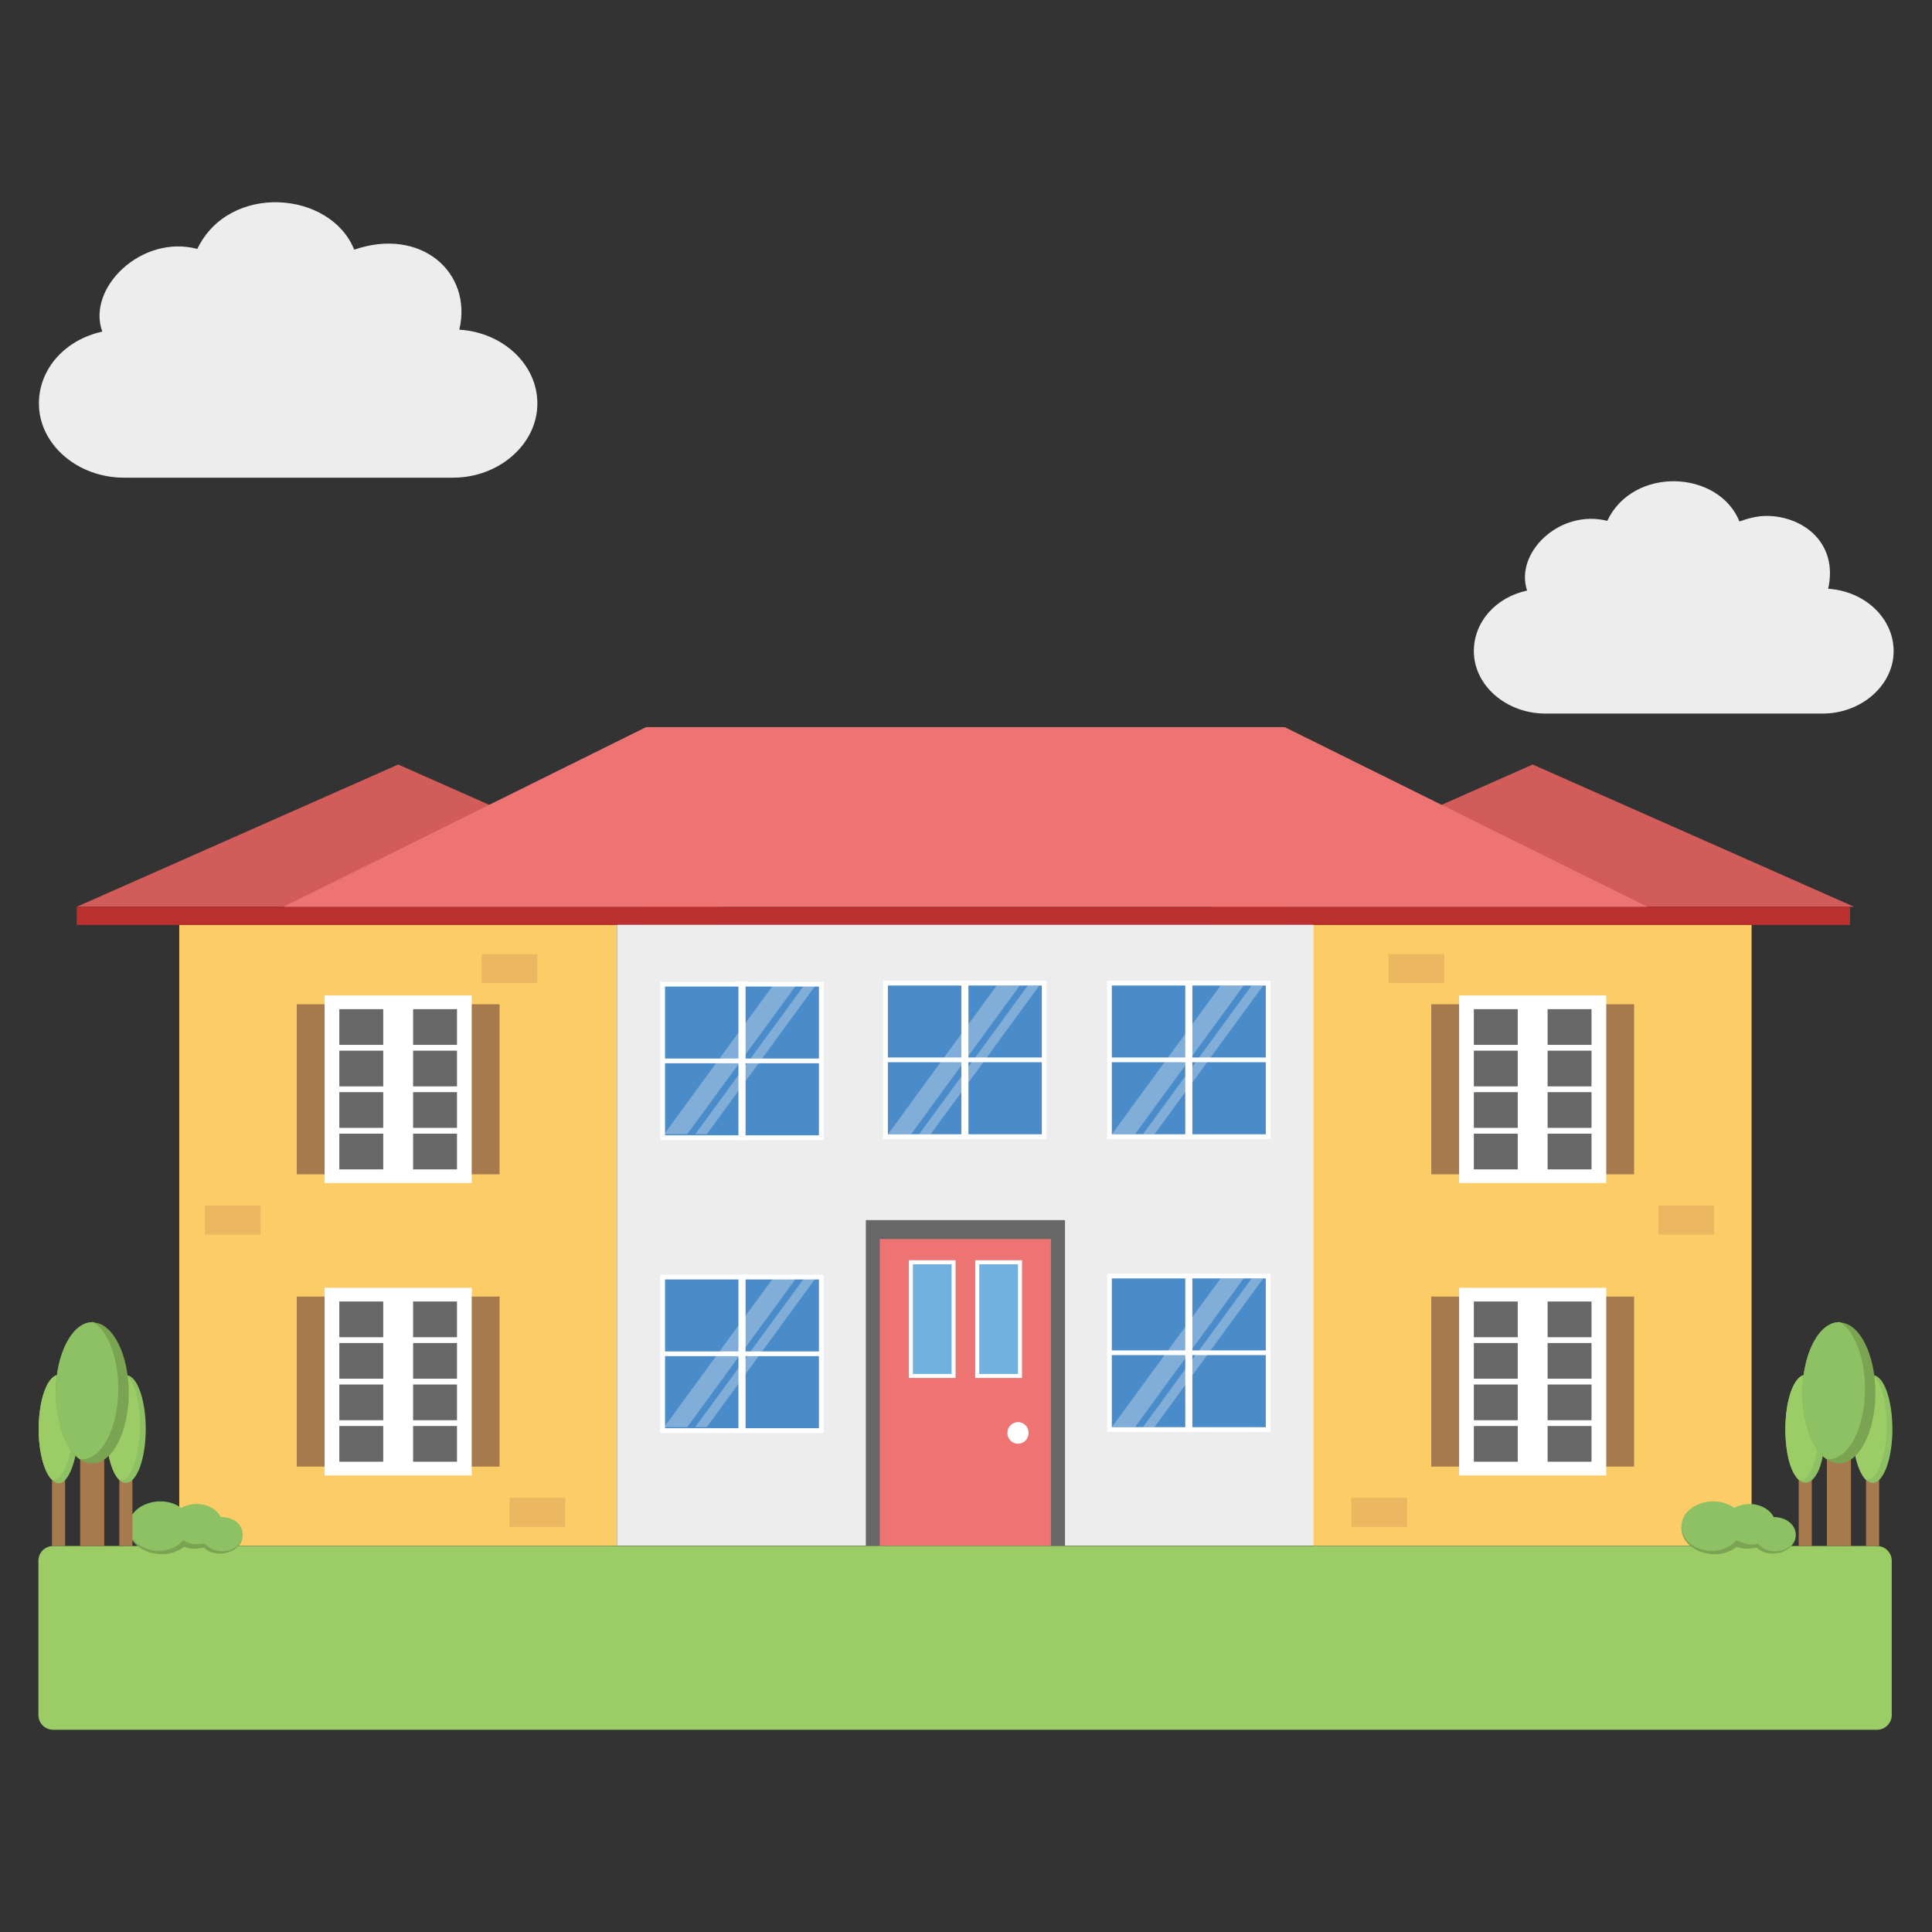 <svg id="Layer_1" enable-background="new 0 0 50 50" height="512" viewBox="0 0 50 50" width="512" xmlns="http://www.w3.org/2000/svg"><rect x="0" y="0" width="50" height="50" fill="#333333" stroke="none"/><g><path d="m49.007 16.852c0 .887-.839 1.615-1.837 1.615h-7.174c-1.014 0-1.853-.728-1.853-1.615 0-.76.57-1.394 1.378-1.568-.326-.978.839-2.114 2.075-1.805.671-1.417 2.878-1.319 3.421.016.222-.079.459-.143.697-.143.944 0 1.864.693 1.599 1.885.95.063 1.694.76 1.694 1.615z" fill="#eeeded"/><path d="m13.907 10.442c0 1.06-1 1.92-2.18 1.92h-8.52c-1.2 0-2.2-.86-2.2-1.92 0-.9.68-1.65 1.64-1.86-.411-1.13 1.021-2.523 2.46-2.14.824-1.72 3.451-1.504 4.06.02 1.718-.595 3.07.583 2.72 2.07 1.13.07 2.02.9 2.02 1.91z" fill="#eeeded"/><path d="m4.639 23.937h11.331v16.071h-11.331z" fill="#fccc67"/><path d="m18.624 23.468h-16.639l8.32-3.682z" fill="#d25c59"/><path d="m1.985 23.468h16.533v.47h-16.533z" fill="#bb302f"/><path d="m34 23.937h11.331v16.071h-11.331z" fill="#fccc67"/><path d="m47.985 23.468h-16.639l8.32-3.682z" fill="#d25c59"/><path d="m31.346 23.468h16.533v.47h-16.533z" fill="#bb302f"/><path d="m16.718 23.468h16.533v.47h-16.533z" fill="#bb302f"/><path d="m15.969 23.934h18.03v16.07h-18.03z" fill="#eeeded"/><path d="m42.635 23.468h-35.3l9.383-4.649h16.533z" fill="#ee7373"/><g><g><path d="m7.68 25.99h5.249v4.401h-5.249z" fill="#a77a4e"/><path d="m8.401 25.762h3.807v4.856h-3.807z" fill="#fff"/><g fill="#676767"><g><path d="m8.782 26.117h1.136v.924h-1.136z"/><path d="m10.691 26.117h1.136v.924h-1.136z"/></g><g><path d="m8.782 27.191h1.136v.924h-1.136z"/><path d="m10.691 27.191h1.136v.924h-1.136z"/></g><g><path d="m8.782 28.265h1.136v.924h-1.136z"/><path d="m10.691 28.265h1.136v.924h-1.136z"/></g><g><path d="m8.782 29.339h1.136v.924h-1.136z"/><path d="m10.691 29.339h1.136v.924h-1.136z"/></g></g></g><g><path d="m7.68 33.555h5.249v4.401h-5.249z" fill="#a77a4e"/><path d="m8.401 33.328h3.807v4.856h-3.807z" fill="#fff"/><g fill="#676767"><g><path d="m8.782 33.683h1.136v.924h-1.136z"/><path d="m10.691 33.683h1.136v.924h-1.136z"/></g><g><path d="m8.782 34.757h1.136v.924h-1.136z"/><path d="m10.691 34.757h1.136v.924h-1.136z"/></g><g><path d="m8.782 35.831h1.136v.924h-1.136z"/><path d="m10.691 35.831h1.136v.924h-1.136z"/></g><g><path d="m8.782 36.905h1.136v.924h-1.136z"/><path d="m10.691 36.905h1.136v.924h-1.136z"/></g></g></g></g><g><g><path d="m37.041 25.99h5.249v4.401h-5.249z" fill="#a77a4e"/><path d="m37.762 25.762h3.807v4.856h-3.807z" fill="#fff"/><g fill="#676767"><g><path d="m38.143 26.117h1.136v.924h-1.136z"/><path d="m40.052 26.117h1.136v.924h-1.136z"/></g><g><path d="m38.143 27.191h1.136v.924h-1.136z"/><path d="m40.052 27.191h1.136v.924h-1.136z"/></g><g><path d="m38.143 28.265h1.136v.924h-1.136z"/><path d="m40.052 28.265h1.136v.924h-1.136z"/></g><g><path d="m38.143 29.339h1.136v.924h-1.136z"/><path d="m40.052 29.339h1.136v.924h-1.136z"/></g></g></g><g><path d="m37.041 33.555h5.249v4.401h-5.249z" fill="#a77a4e"/><path d="m37.762 33.328h3.807v4.856h-3.807z" fill="#fff"/><g fill="#676767"><g><path d="m38.143 33.683h1.136v.924h-1.136z"/><path d="m40.052 33.683h1.136v.924h-1.136z"/></g><g><path d="m38.143 34.757h1.136v.924h-1.136z"/><path d="m40.052 34.757h1.136v.924h-1.136z"/></g><g><path d="m38.143 35.831h1.136v.924h-1.136z"/><path d="m40.052 35.831h1.136v.924h-1.136z"/></g><g><path d="m38.143 36.905h1.136v.924h-1.136z"/><path d="m40.052 36.905h1.136v.924h-1.136z"/></g></g></g></g><path d="m22.408 31.576h5.154v8.433h-5.154z" fill="#676767"/><path d="m22.769 32.065h4.429v7.939h-4.429z" fill="#ee7373"/><path d="m23.572 32.667h1.106v2.943h-1.106z" fill="#72b0e0"/><path d="m24.718 35.649h-1.184v-3.021h1.184zm-1.106-.078h1.028v-2.865h-1.028z" fill="#fff"/><path d="m25.291 32.667h1.106v2.943h-1.106z" fill="#72b0e0"/><path d="m26.436 35.649h-1.184v-3.021h1.184zm-1.106-.078h1.028v-2.865h-1.028z" fill="#fff"/><path d="m24.731 35.662h-1.21v-3.047h1.21zm-1.106-.104h1.002v-2.839h-1.002z" fill="#fff"/><path d="m26.449 35.662h-1.21v-3.047h1.21zm-1.106-.104h1.002v-2.839h-1.002z" fill="#fff"/><path d="m26.62 37.084c0 .15-.12.28-.27.28-.16 0-.28-.13-.28-.28s.12-.28.28-.28c.15 0 .27.13.27.28z" fill="#fff"/><path d="m17.15 25.47h2.084v3.973h-2.084z" fill="#4a8bc9"/><path d="m19.172 25.47h2.084v3.973h-2.084z" fill="#4a8bc9"/><path d="m19.295 29.504h-2.206v-4.095h2.206zm-2.084-.122h1.961v-3.85h-1.961z" fill="#fff"/><path d="m21.317 29.504h-2.206v-4.095h2.206zm-2.084-.122h1.961v-3.85h-1.961z" fill="#fff"/><path d="m17.15 27.395h2.084v.122h-2.084z" fill="#fff"/><path d="m19.172 27.395h2.084v.122h-2.084z" fill="#fff"/><path d="m22.918 25.443h2.084v3.973h-2.084z" fill="#4a8bc9"/><path d="m24.941 25.443h2.084v3.973h-2.084z" fill="#4a8bc9"/><path d="m25.063 29.477h-2.206v-4.095h2.206zm-2.084-.122h1.961v-3.85h-1.961z" fill="#fff"/><path d="m27.085 29.477h-2.206v-4.095h2.206zm-2.084-.122h1.961v-3.85h-1.961z" fill="#fff"/><path d="m22.918 27.368h2.084v.122h-2.084z" fill="#fff"/><path d="m24.941 27.368h2.084v.122h-2.084z" fill="#fff"/><path d="m28.714 25.443h2.084v3.973h-2.084z" fill="#4a8bc9"/><path d="m30.736 25.443h2.084v3.973h-2.084z" fill="#4a8bc9"/><path d="m30.858 29.477h-2.206v-4.095h2.206zm-2.084-.122h1.961v-3.85h-1.961z" fill="#fff"/><path d="m32.881 29.477h-2.206v-4.095h2.206zm-2.084-.122h1.961v-3.85h-1.961z" fill="#fff"/><path d="m28.714 27.368h2.084v.122h-2.084z" fill="#fff"/><path d="m30.736 27.368h2.084v.122h-2.084z" fill="#fff"/><path d="m48.958 40.392v3.993c0 .211-.171.381-.381.381h-47.202c-.211 0-.381-.171-.381-.381v-3.993c0-.211.171-.381.381-.381h47.202c.21 0 .381.171.381.381z" fill="#9ccc65"/><path d="m5.722 40.178c-.181 0-.339-.073-.441-.181-.122.044-.338.043-.526-.045-.498.461-1.431.167-1.431-.435 0-.579.852-.869 1.368-.492.386-.212.864-.073 1.023.237h.006c.751-0.0.746.916 0 .916z" fill="#8ec163"/><path d="m6.273 39.797c-.058.393-.677.556-1.001.255-.103.014-.292.07-.509-.023-.53.421-1.442.107-1.442-.498.054.589.949.816 1.385.367l.034-.034.045.023c.234.126.4.056.52.062l.011.011c.269.315.865.211.956-.164z" fill="#7ba452"/><path d="m46.476 39.72c0 .429-.674.628-1.006.277-.122.044-.338.043-.526-.045-.498.461-1.431.167-1.431-.435 0-.579.852-.869 1.368-.492.386-.212.864-.073 1.023.237h.006c.317-0.0.565.203.565.458z" fill="#8ec163"/><path d="m46.467 39.797c-.07.398-.686.553-1.006.255-.102.013-.296.069-.509-.023-.543.432-1.468.09-1.436-.515.021.598.937.84 1.38.385l.034-.034c.379.144.431.112.565.085l.011.011c.267.313.858.215.961-.164z" fill="#7ba452"/><path d="m3.088 38.104h.339v1.907h-.339z" fill="#a77a4e"/><path d="m3.772 36.984c0 .771-.232 1.393-.51 1.393-.391 0-.518-.955-.518-1.393 0-.771.232-1.401.518-1.401.008 0 .015 0 .023.008.271.025.487.647.487 1.393z" fill="#8ec163"/><path d="m3.625 36.901c0 .572-.22 1.561-.549 1.384-.193-.199-.333-.705-.333-1.301 0-.771.232-1.401.518-1.401.008 0 .015 0 .023.008.193.182.34.705.34 1.31z" fill="#9ccc65"/><path d="m1.346 38.104h.339v1.907h-.339z" fill="#a77a4e"/><path d="m2.03 36.984c0 .744-.303 1.722-.696 1.301-.193-.199-.333-.705-.333-1.301 0-.771.232-1.401.518-1.401.008 0 .015 0 .023.008.271.025.487.647.487 1.393z" fill="#8ec163"/><path d="m1.883 36.901c0 .771-.232 1.393-.51 1.393-.015 0-.023 0-.039-.008-.193-.199-.333-.705-.333-1.301 0-.771.232-1.401.518-1.401.008 0 .015 0 .023.008.193.182.34.705.34 1.31z" fill="#9ccc65"/><path d="m2.075 37.515h.623v2.495h-.623z" fill="#a77a4e"/><path d="m3.332 36.05c0 1.009-.426 1.822-.938 1.822-.652 0-.952-1.087-.952-1.822 0-1.009.426-1.833.952-1.833.014 0 .028 0 .043.011.497.033.895.846.895 1.823z" fill="#7ba452"/><path d="m3.062 35.942c0 1.009-.426 1.822-.938 1.822-.029 0-.043 0-.071-.011-.355-.26-.611-.922-.611-1.703 0-1.009.426-1.833.952-1.833.014 0 .028 0 .043.011.355.239.625.922.625 1.714z" fill="#8ec163"/><path d="m48.293 38.104h.339v1.907h-.339z" fill="#a77a4e"/><path d="m48.976 36.984c0 .771-.232 1.393-.51 1.393-.062 0-.132-.033-.186-.091-.193-.199-.333-.705-.333-1.301 0-.771.232-1.401.518-1.401.008 0 .015 0 .023.008.271.025.487.646.487 1.393z" fill="#8ec163"/><path d="m48.829 36.901c0 .771-.232 1.393-.51 1.393-.015 0-.023 0-.039-.008-.193-.199-.333-.705-.333-1.301 0-.771.232-1.401.518-1.401.008 0 .015 0 .023.008.193.182.34.705.34 1.31z" fill="#9ccc65"/><path d="m46.55 38.104h.339v1.907h-.339z" fill="#a77a4e"/><path d="m47.234 36.984c0 1.88-1.028 1.823-1.028 0 0-.771.232-1.401.518-1.401.008 0 .015 0 .023.008.271.025.487.647.487 1.393z" fill="#8ec163"/><path d="m47.087 36.901c0 .572-.22 1.561-.549 1.384-.193-.199-.333-.705-.333-1.301 0-.771.232-1.401.518-1.401.008 0 .015 0 .023.008.193.182.34.705.34 1.31z" fill="#9ccc65"/><path d="m47.28 37.515h.623v2.495h-.623z" fill="#a77a4e"/><path d="m48.536 36.05c0 1.009-.426 1.822-.938 1.822-.114 0-.242-.043-.341-.119-.355-.26-.611-.922-.611-1.703 0-1.009.426-1.833.952-1.833.014 0 .028 0 .043.011.497.033.895.846.895 1.823z" fill="#7ba452"/><path d="m48.266 35.942c0 1.009-.426 1.822-.938 1.822-.029 0-.043 0-.071-.011-.355-.26-.611-.922-.611-1.703 0-1.009.426-1.833.952-1.833.014 0 .028 0 .043.011.355.239.625.922.625 1.714z" fill="#8ec163"/><path d="m34.975 38.763h1.441v.752h-1.441z" fill="#ebb760"/><path d="m13.186 38.763h1.441v.752h-1.441z" fill="#ebb760"/><path d="m42.919 31.2h1.441v.752h-1.441z" fill="#ebb760"/><path d="m5.301 31.2h1.441v.752h-1.441z" fill="#ebb760"/><path d="m35.937 24.691h1.441v.752h-1.441z" fill="#ebb760"/><path d="m12.466 24.691h1.441v.752h-1.441z" fill="#ebb760"/><path d="m29.373 29.354h-.598l2.815-3.85h.598z" fill="#fff" opacity=".3"/><path d="m29.878 29.354h-.299l2.815-3.85h.299z" fill="#fff" opacity=".3"/><g fill="#fff"><path d="m23.579 29.354h-.598l2.815-3.85h.598z" opacity=".3"/><path d="m24.085 29.354h-.299l2.815-3.85h.299z" opacity=".3"/></g><g fill="#fff"><path d="m17.786 29.354h-.598l2.815-3.85h.598z" opacity=".3"/><path d="m18.291 29.354h-.299l2.815-3.85h.299z" opacity=".3"/></g><path d="m17.15 33.05h2.084v3.973h-2.084z" fill="#4a8bc9"/><path d="m19.172 33.05h2.084v3.973h-2.084z" fill="#4a8bc9"/><path d="m19.295 37.084h-2.206v-4.095h2.206zm-2.084-.122h1.961v-3.85h-1.961z" fill="#fff"/><path d="m21.317 37.084h-2.206v-4.095h2.206zm-2.084-.122h1.961v-3.85h-1.961z" fill="#fff"/><path d="m17.15 34.975h2.084v.122h-2.084z" fill="#fff"/><path d="m19.172 34.975h2.084v.122h-2.084z" fill="#fff"/><path d="m28.714 33.023h2.084v3.973h-2.084z" fill="#4a8bc9"/><path d="m30.736 33.023h2.084v3.973h-2.084z" fill="#4a8bc9"/><g fill="#fff"><path d="m30.858 37.057h-2.206v-4.095h2.206zm-2.084-.122h1.961v-3.85h-1.961z"/><path d="m32.881 37.057h-2.206v-4.095h2.206zm-2.084-.122h1.961v-3.85h-1.961z"/><path d="m28.714 34.948h2.084v.122h-2.084z"/><path d="m30.736 34.948h2.084v.122h-2.084z"/><path d="m29.373 36.934h-.598l2.815-3.85h.598z" opacity=".3"/><path d="m29.878 36.934h-.299l2.815-3.85h.299z" opacity=".3"/><g><path d="m17.786 36.934h-.598l2.815-3.85h.598z" opacity=".3"/><path d="m18.291 36.934h-.299l2.815-3.85h.299z" opacity=".3"/></g></g></g></svg>